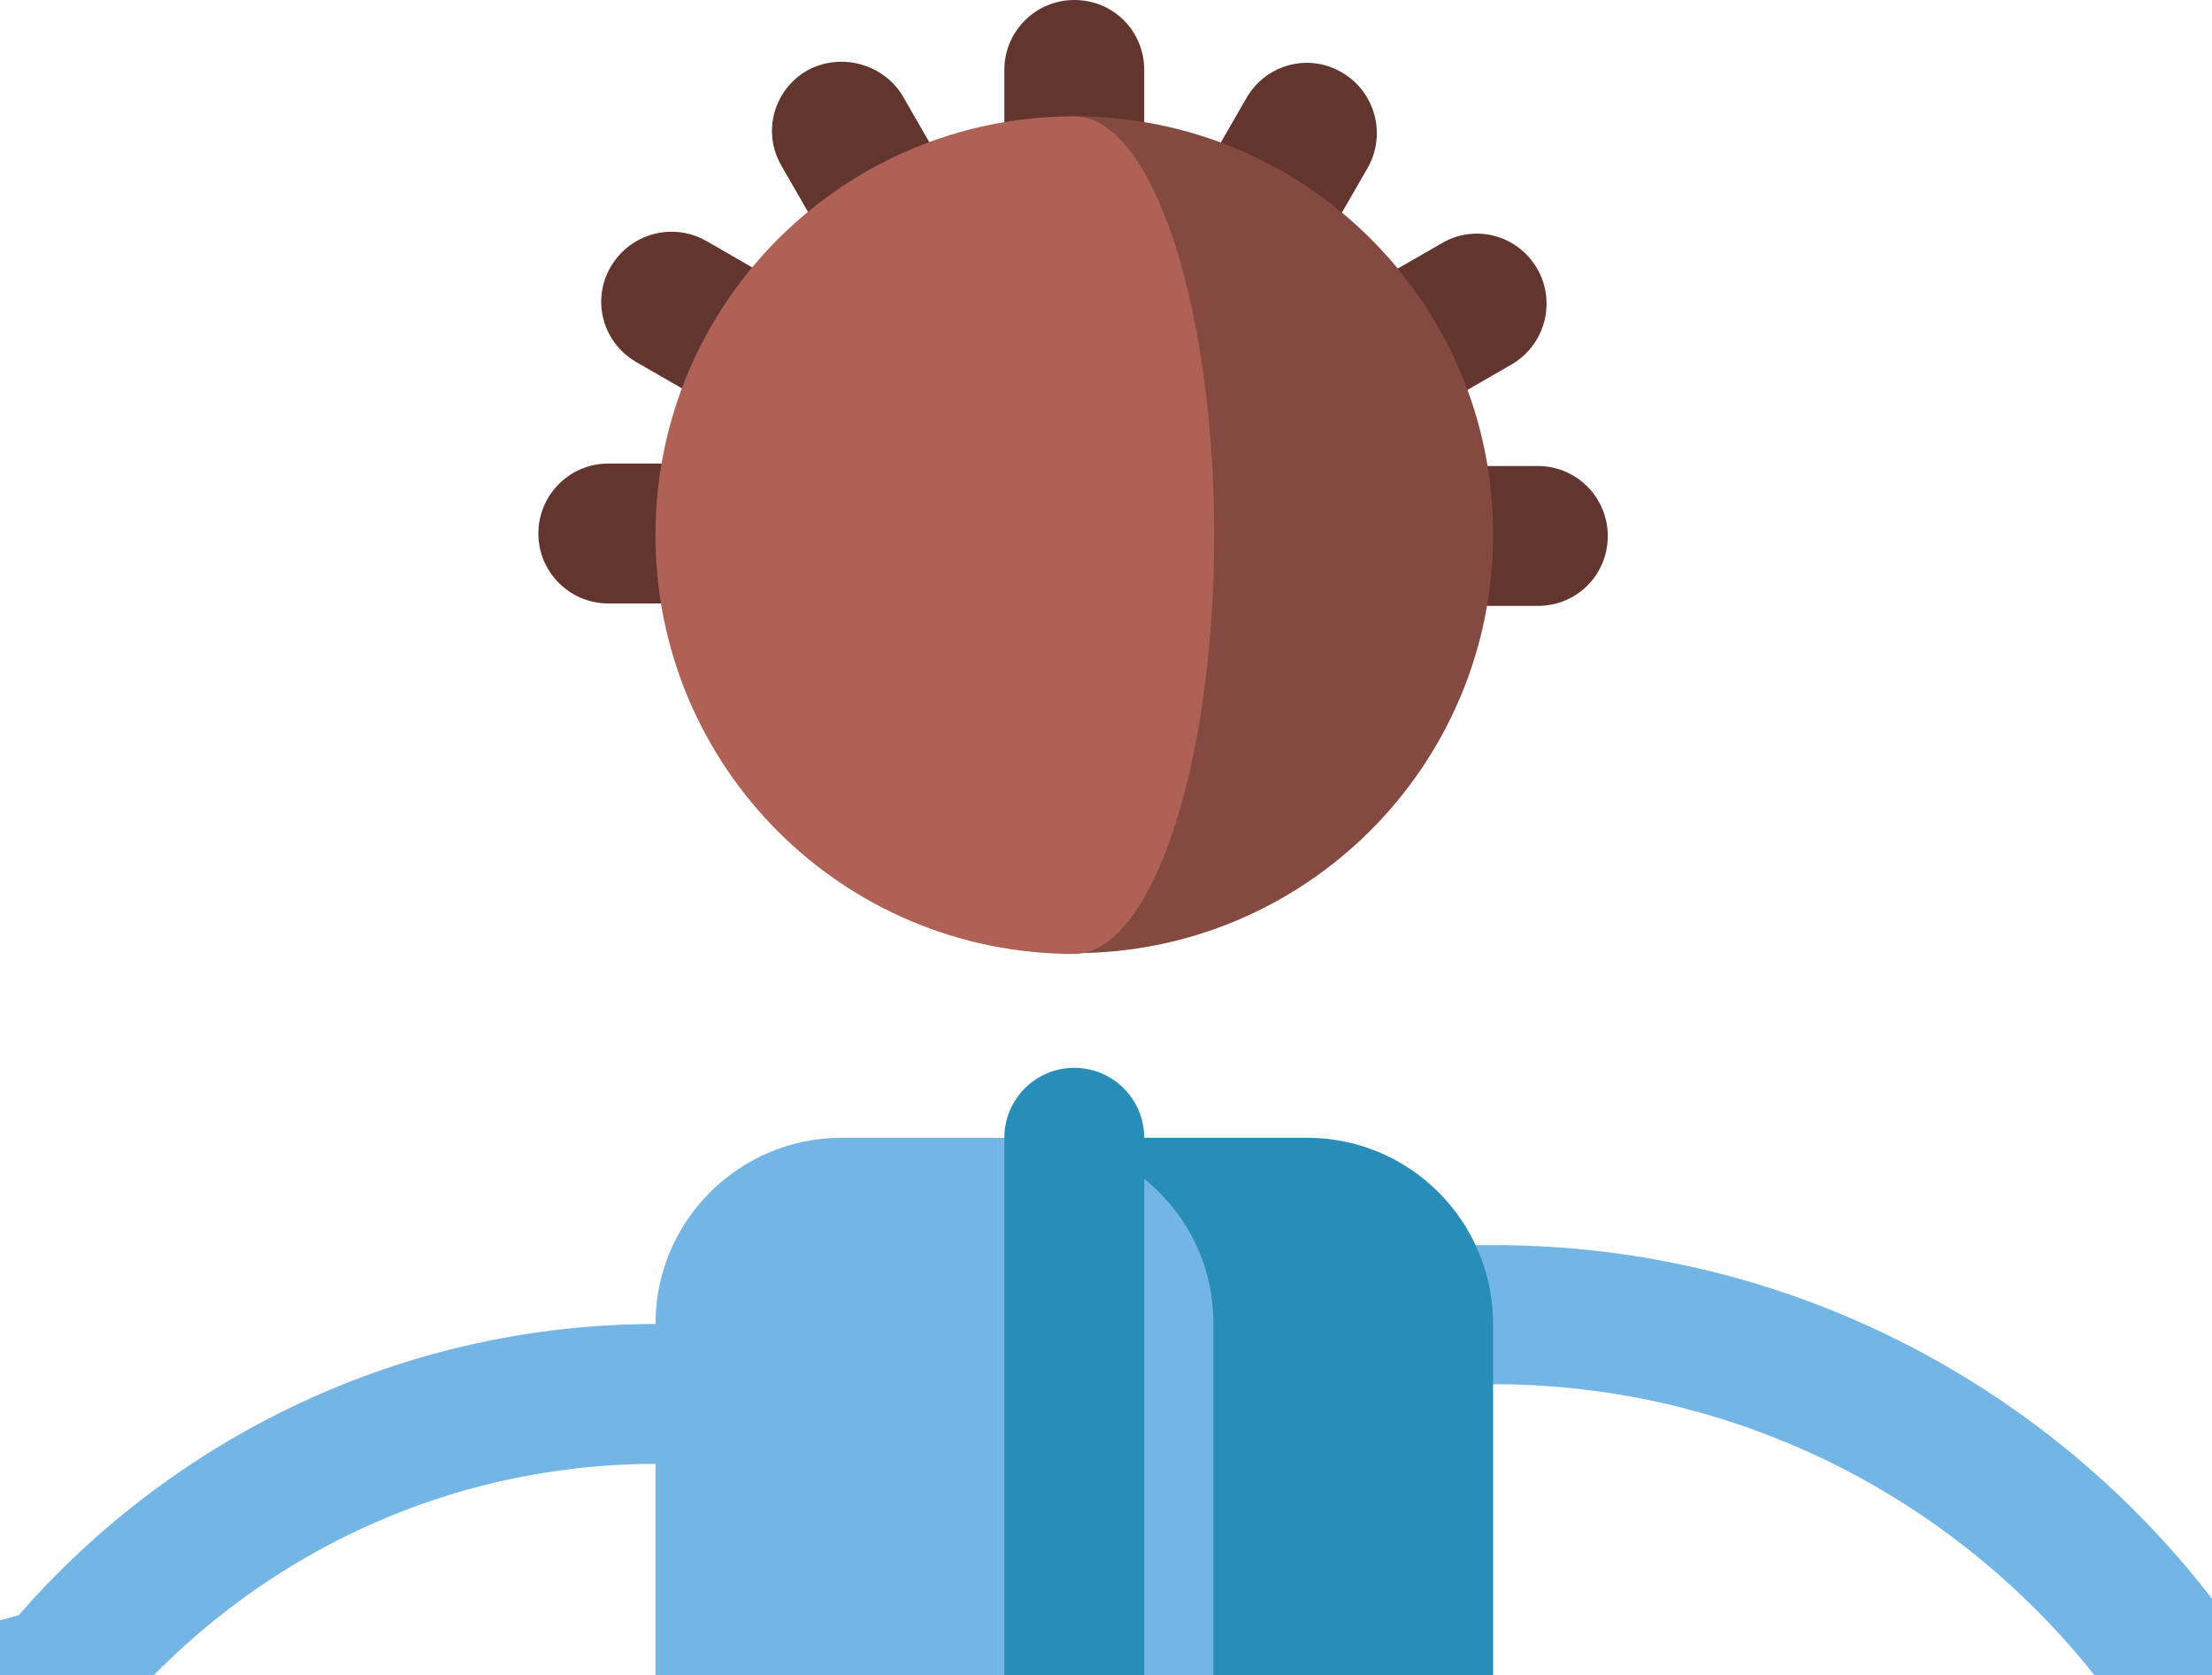 <?xml version="1.0" encoding="utf-8"?>
<!-- Generator: Adobe Illustrator 22.0.0, SVG Export Plug-In . SVG Version: 6.00 Build 0)  -->
<svg version="1.1" xmlns="http://www.w3.org/2000/svg" xmlns:xlink="http://www.w3.org/1999/xlink" x="0px" y="0px"
	 viewBox="0 0 272 206" style="enable-background:new 0 0 272 206;" xml:space="preserve">
<style type="text/css">
	.st0{fill:#73B6E5;}
	.st1{fill:#63352F;}
	.st2{fill:#844A42;}
	.st3{fill:#B06156;}
	.st4{fill:#1D5F84;}
	.st5{fill:#044663;}
	.st6{fill:#298DBA;}
</style>
<g id="Background">
</g>
<g id="Objects">
	<g>
		<path class="st0" d="M183.6,170.2c52,0,94.4,42.3,94.4,94.4c0,4.7,3.8,8.6,8.6,8.6c4.7,0,8.6-3.8,8.6-8.6
			c0-61.5-50-111.5-111.5-111.5h-22.9v17.2H183.6z"/>
		<path class="st0" d="M80.7,162.8c-31.2,0-59.3,13.9-78.4,35.8l-10.4,2.9v11.4c-9.5,15.7-15,34.1-15,53.7c0,21.2,6.4,41.6,18.4,59
			l14.1-9.8C-0.7,301.3-6,284.3-6,266.6c0-13.2,3-25.7,8.3-36.9l9.1-3.6c0,0,0-11.4,1.4-13.2c15.9-20,40.4-32.9,67.9-32.9h22.9
			v-17.2L80.7,162.8L80.7,162.8z"/>
		<g>
			<path class="st1" d="M132.1,0c-4.7,0-8.6,3.8-8.6,8.6v22.9h17.2V8.6C140.7,3.8,136.9,0,132.1,0z"/>
			<path class="st1" d="M99.2,8.7c-4.1,2.4-5.5,7.6-3.1,11.7l11.4,19.8l14.9-8.6l-11.4-19.8C108.6,7.8,103.3,6.4,99.2,8.7z"/>
			<path class="st1" d="M75.1,32.8c-2.4,4.1-1,9.3,3.1,11.7L98,55.9l8.6-14.9L86.8,29.6C82.7,27.3,77.5,28.7,75.1,32.8z"/>
			<path class="st1" d="M66.2,65.6c0,4.7,3.8,8.6,8.6,8.6h22.9V57H74.8C70,57,66.2,60.9,66.2,65.6z"/>
			<path class="st1" d="M197.7,65.9c0-4.7-3.8-8.6-8.6-8.6h-22.9v17.2h22.9C193.9,74.5,197.7,70.7,197.7,65.9z"/>
			<path class="st1" d="M189,33c-2.4-4.1-7.6-5.5-11.7-3.1l-19.8,11.4l8.6,14.9l19.8-11.4C190,42.4,191.4,37.1,189,33z"/>
			<path class="st1" d="M165,8.9c-4.1-2.4-9.3-1-11.7,3.1l-11.4,19.8l14.9,8.6l11.4-19.8C170.5,16.5,169.1,11.3,165,8.9z"/>
		</g>
		<path class="st2" d="M132.1,14.3v102.9c28.4,0,51.5-23,51.5-51.5S160.5,14.3,132.1,14.3z"/>
		<path class="st3" d="M149.3,65.8c0-28.4-7.7-51.5-17.2-51.5c-28.4,0-51.5,23-51.5,51.5s23,51.5,51.5,51.5
			C141.6,117.2,149.3,94.2,149.3,65.8z"/>
		<path class="st6" d="M160.7,139.9h-34.3l22.9,137.3h34.3V162.8C183.6,150.2,173.4,139.9,160.7,139.9z"/>
		<path class="st0" d="M126.4,139.9h-22.9c-12.6,0-22.9,10.2-22.9,22.9v114.4h68.6V162.8C149.3,150.2,139,139.9,126.4,139.9z"/>
		<path class="st6" d="M132.1,251.4c-4.7,0-8.6-3.8-8.6-8.6V139.9c0-4.7,3.8-8.6,8.6-8.6c4.7,0,8.6,3.8,8.6,8.6v102.9
			C140.7,247.6,136.9,251.4,132.1,251.4z"/>
	</g>
</g>
</svg>
